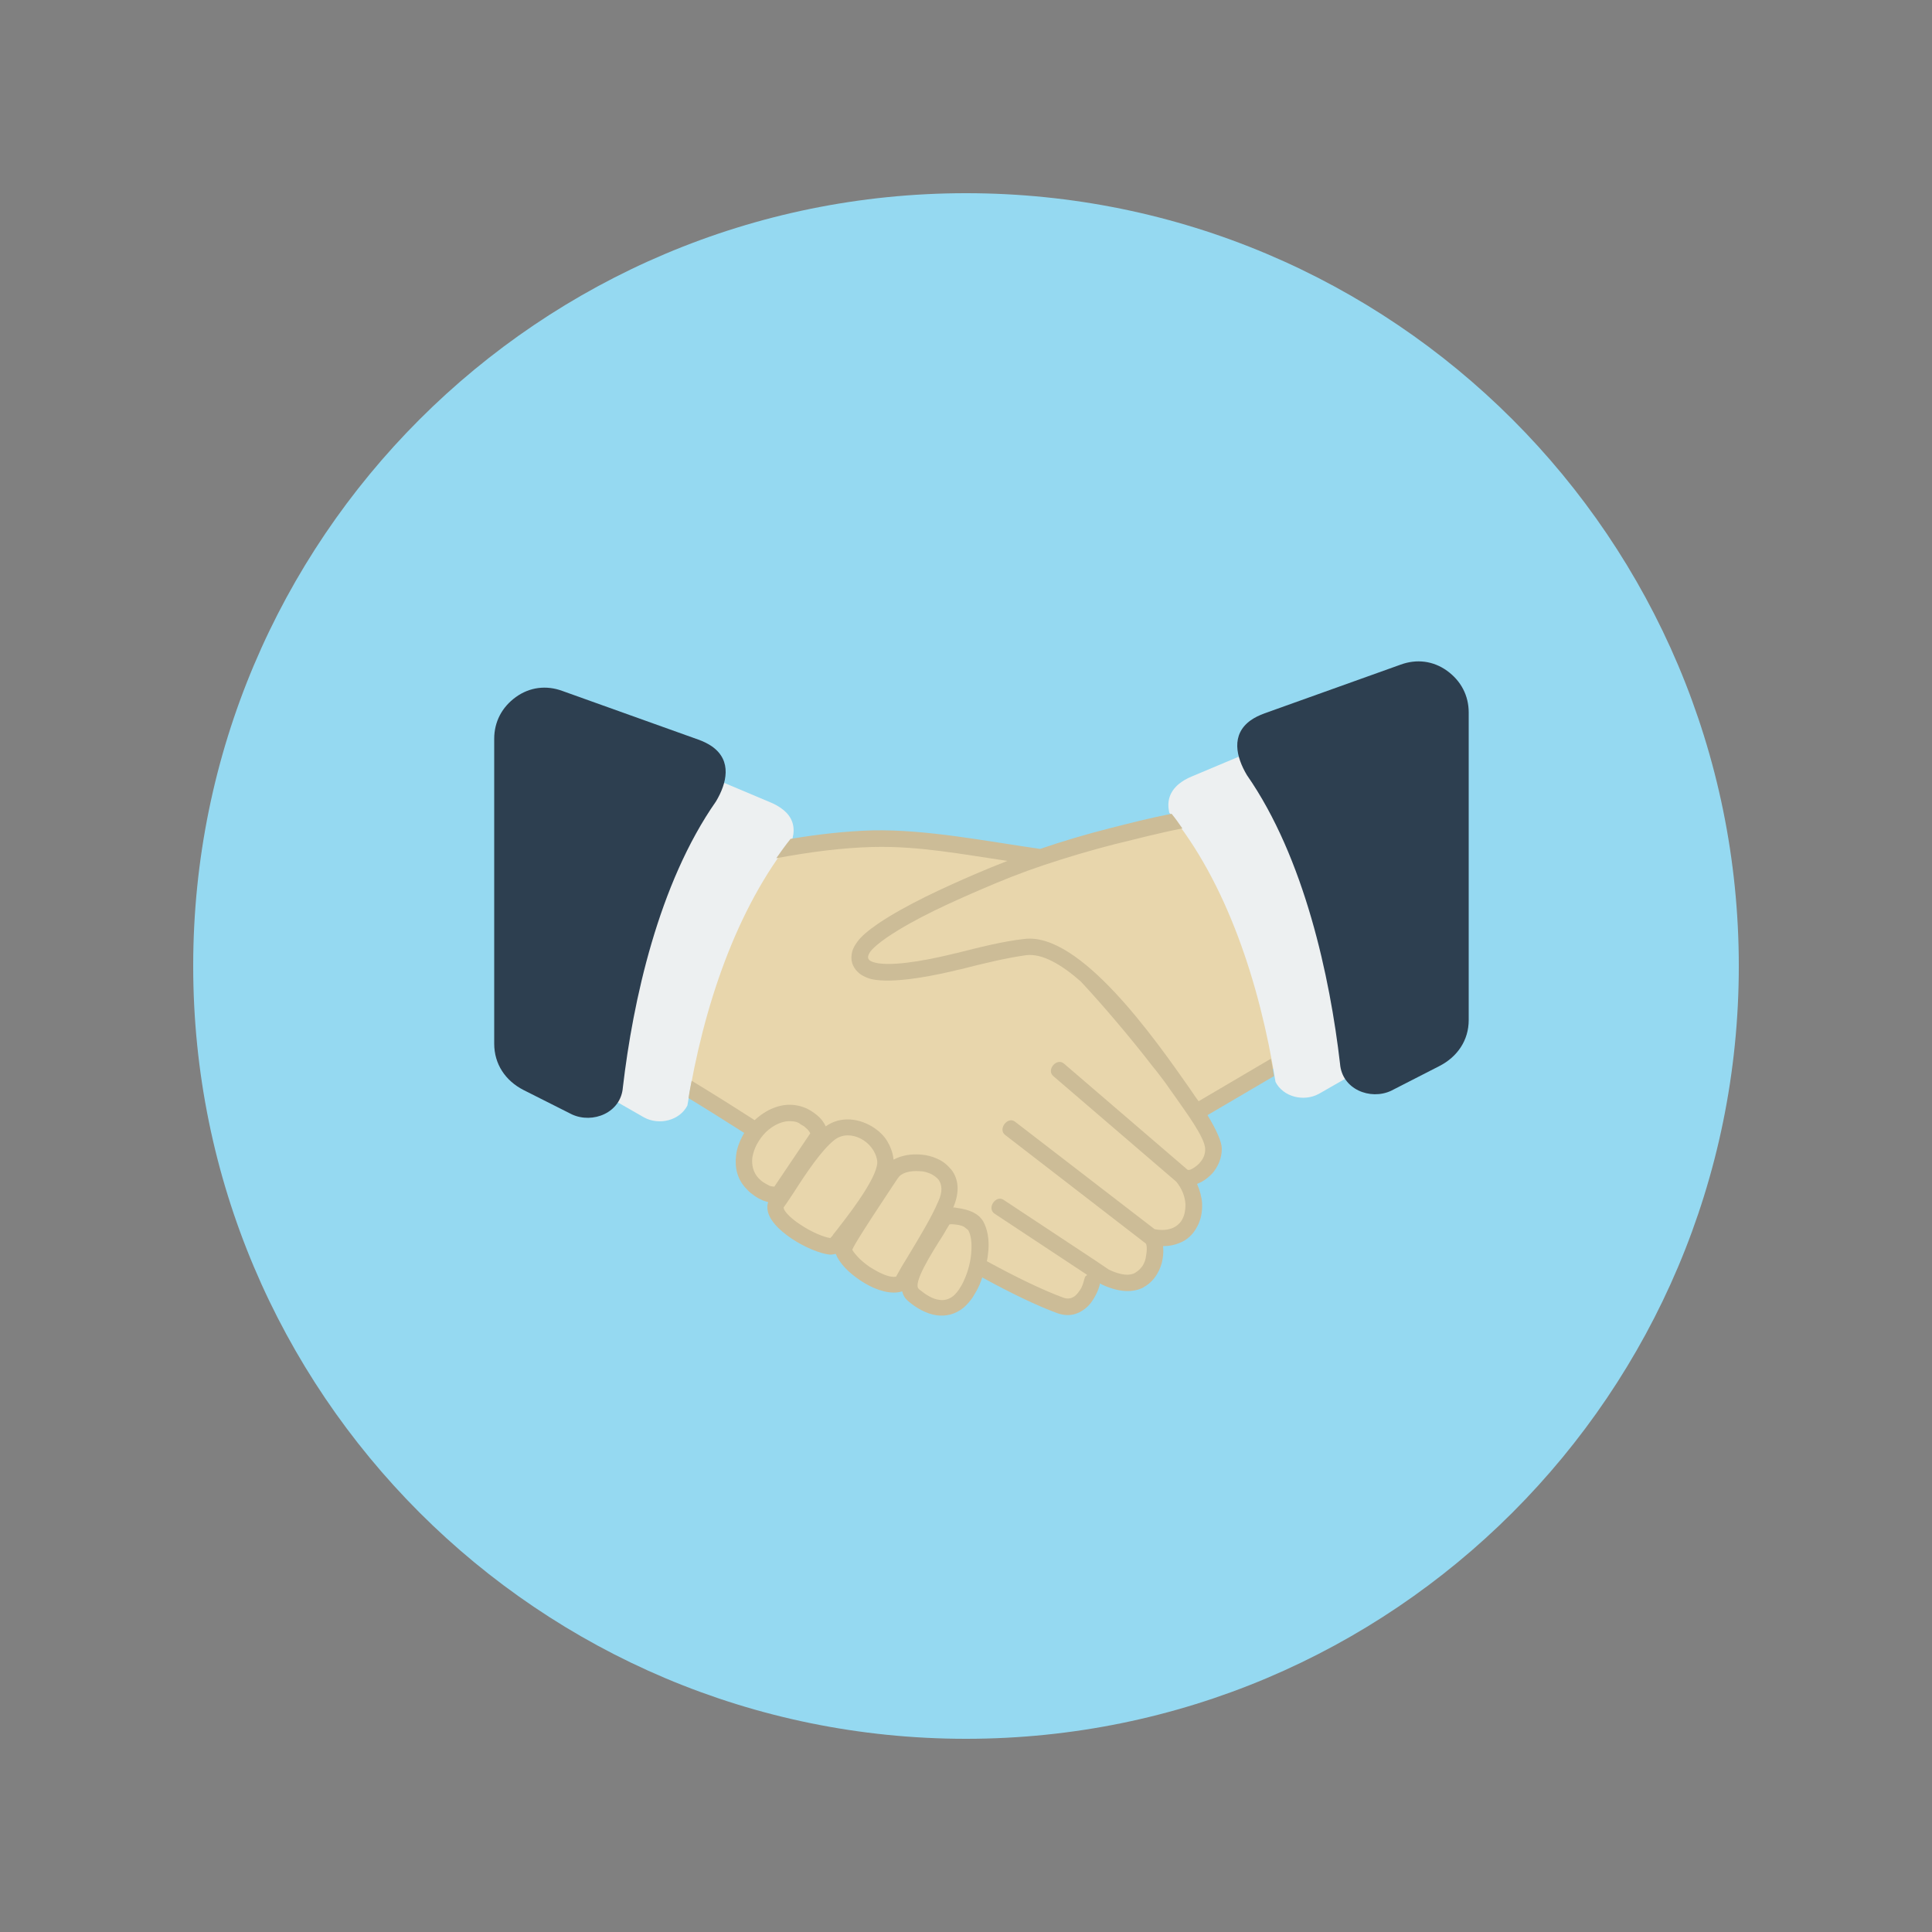 <?xml version="1.0" encoding="utf-8"?>
<!-- Generator: Adobe Illustrator 19.1.0, SVG Export Plug-In . SVG Version: 6.00 Build 0)  -->
<svg version="1.0" id="Layer_1" xmlns="http://www.w3.org/2000/svg" xmlns:xlink="http://www.w3.org/1999/xlink" x="0px" y="0px"
	 viewBox="0 0 500 500" enable-background="new 0 0 500 500" xml:space="preserve">
<rect x="0" y="0" width="500" height="500" fill="#808080" stroke="none"/>
<g>
	<path fill="#95D9F1" d="M450,250c0,110.5-89.5,200-200,200S50,360.5,50,250c0-110.5,89.5-200,200-200S450,139.5,450,250z"/>
</g>
<g>
	<defs>
		<path id="SVGID_11_" d="M450,250c0,110.5-89.5,200-200,200S50,360.5,50,250c0-110.5,89.5-200,200-200S450,139.5,450,250z"/>
	</defs>
	<clipPath id="SVGID_2_">
		<use xlink:href="#SVGID_11_"  overflow="visible"/>
	</clipPath>
</g>
<g>
	<path fill-rule="evenodd" clip-rule="evenodd" fill="#E8D6AC" d="M323.8,241.2c4.7,10.9,6.8,22.1,8.4,33.8L310,288l-0.8-0.9
		c3.1,4.7,5.1,8.5,5.1,10.5c0,5.5-6.1,8.6-8.1,6.9l0,0c5.9,7.2,2.8,18.2-8,15.8l0,0c2.6,2,1,16.6-11.9,10.3l-3.6-2.4
		c1.5,1.1-1.1,12.3-8.2,9.7c-5.9-2.2-13.2-5.8-21.4-10.3c-0.4,1.6-0.9,3-1.4,4.2c-0.9,2.1-2.1,4-3.5,5.1c-5.4,4.5-11-1.1-14.8-4.8
		c-4.9,2.5-16.7-6.8-14.9-9.7l-1.7-0.7c-0.4,0.6-1,1-1.8,0.9c-4.4-0.3-16.5-7.4-13.9-11.3l1.1-2.6c-0.6,0.9-2.7,0.6-3.7,0.1
		c-1.3-0.6-2.5-1.4-3.5-2.5c-3.8-3.9-2.5-9.7,0.8-13.7c-8-5-15.2-9.6-21-13c1.5-11.3,5.6-18.5,9.5-29.3c3.6-10.1,8.3-19.8,14.2-29
		c30.9-8.8,57.5-1.1,71.3,0.9c11.4-3.9,24.6-7.3,36.5-9.3C313.3,221.7,318.7,231,323.8,241.2z"/>
	<path fill-rule="evenodd" clip-rule="evenodd" fill="#EDF0F1" d="M330.1,280c2,3.9,7.3,5.2,11.2,3.1l11-6.3c4-2.3,6.4-6.3,6.1-10.9
		l-3.2-67.8c-0.2-3.9-2.1-7.2-5.5-9.2c-3.3-2.1-7.1-2.4-10.7-0.8l-30.7,12.9c-1.2,0.5-2.2,1.1-3.1,1.8c-2.7,2.2-3.2,4.8-2.6,7.5
		C317.4,228.3,326,254.4,330.1,280z"/>
	<path fill-rule="evenodd" clip-rule="evenodd" fill="#2D3F50" d="M346.8,275.3c0.5,6.6,7.8,9.5,13.2,7l12.5-6.4
		c4.7-2.4,7.6-6.7,7.6-11.9v-79.6c0-4.4-2-8.2-5.6-10.8c-3.6-2.6-7.9-3.1-12-1.6l-35.2,12.6c-1.4,0.5-2.6,1.1-3.6,1.8
		c-5.2,3.7-3.8,9.5-1,14.2C337.6,222,344.2,252.9,346.8,275.3z"/>
	<path fill-rule="evenodd" clip-rule="evenodd" fill="#EDF0F1" d="M177.9,286.1c-2,3.9-7.3,5.2-11.2,3.1l-11-6.3
		c-4-2.3-6.3-6.3-6.1-10.9l3.2-67.2c0.2-3.9,2.1-7.2,5.4-9.2c3.3-2.1,7.1-2.4,10.7-0.8l30.6,12.9c1.2,0.5,2.2,1.1,3.1,1.8
		c2.7,2.1,3.2,4.8,2.5,7.5C190.6,235.1,182,260.5,177.9,286.1z"/>
	<path fill-rule="evenodd" clip-rule="evenodd" fill="#2D3F50" d="M161.2,281.4c-0.5,6.6-7.8,9.5-13.2,7l-12.5-6.3
		c-4.7-2.4-7.6-6.7-7.6-12v-78.9c0-4.4,2-8.2,5.6-10.8c3.6-2.6,7.9-3.1,12-1.6l35.2,12.6c1.4,0.5,2.6,1.1,3.6,1.8
		c5.2,3.7,3.8,9.5,1,14.2C170.4,228.7,163.8,259.1,161.2,281.4z"/>
	<path fill-rule="evenodd" clip-rule="evenodd" fill="#CCBC97" d="M205.7,286c2.5,0.3,4.6,1.5,6.4,3.2l0,0l0,0
		c0.5,0.5,1.2,1.4,1.6,2.3c3.9-2.8,8.9-2.1,12.7,0.5c1.3,0.9,2.4,2,3.2,3.3c0.8,1.3,1.4,2.9,1.6,4.4c0,0.1,0,0.3,0.1,0.4
		c2-1.1,4.5-1.5,7-1.3c1.5,0.1,3,0.5,4.3,1.1c1.4,0.6,2.6,1.6,3.6,2.8c1.8,2.3,2.3,5.6,0.5,9.8c0.3,0,0.6,0,0.9,0.1
		c1.6,0.2,3.3,0.6,4.7,1.4c0.9,0.5,1.6,1.2,2.1,2c1.2,2.1,1.6,4.8,1.4,7.5c-0.1,1-0.2,2-0.4,2.9c7.5,4.1,14.3,7.4,19.7,9.4
		c1.3,0.5,2.3,0.2,3.1-0.4c0.6-0.5,1.1-1.2,1.6-2c0.4-0.8,0.7-1.8,0.9-2.6c0.1-0.7,0.8-0.7,0.6-0.9l-23.9-15.8
		c-2.1-1.4,0.3-4.9,2.3-3.6l23.9,15.8l0,0l3.4,2.3c3.2,1.5,5.4,1.6,6.8,0.8l0.1-0.1c0.7-0.4,1.3-1,1.8-1.7c0.5-0.8,0.8-1.7,0.9-2.6
		c0.3-1.6,0.2-3-0.1-3.2l0,0l-36.4-28.1c-1.9-1.5,0.7-4.9,2.6-3.4l36.1,27.8c1.9,0.4,3.5,0.2,4.7-0.3c1.1-0.5,2-1.3,2.5-2.3
		c0.6-1.1,0.8-2.4,0.8-3.8c-0.1-2-0.9-4.1-2.4-5.9l-31.8-27.3c-1.9-1.6,0.9-4.9,2.8-3.2l31.9,27.4c0.7,0.5,2.9-1.3,3.3-1.9
		c0.8-0.9,1.3-2,1.3-3.4c0-3-5.3-10-7.5-13.2c-0.9-1.2-1.8-2.6-2.9-4.1c-1-1.3-2-2.7-3.1-4c-6.1-7.9-13.2-16.2-18.7-22.1
		c-5-4.4-10-7.3-14.1-6.8c-5.2,0.7-11.3,2.2-17.2,3.7l-0.1,0c-5.6,1.4-15.7,3.5-21.6,2.7c-1.7-0.2-3.1-0.8-4.2-1.6h0
		c-1.5-1.2-2.4-2.9-2.1-4.9c0.1-1.1,0.6-2.2,1.5-3.4c1-1.4,2.8-2.9,5.4-4.7c7.3-4.9,17-9.3,25.1-12.8c2.8-1.2,5.5-2.3,8.3-3.4
		c-11.7-1.7-22.8-3.9-34.8-3.6c-8.1,0.2-16.3,1.3-25,2.9c1.2-1.7,2.4-3.4,3.7-5c7.3-1.2,14.2-2,21.2-2.2c13.9-0.3,29.4,2.8,43.4,4.8
		c5.8-2,11.9-3.8,18.2-5.4c4.7-1.2,10.6-2.7,15.8-3.7c1,1.2,1.9,2.5,2.8,3.8c-5.3,1-12.3,2.8-17.6,4.1c-6.3,1.6-12.6,3.5-18.3,5.4
		c-5.4,1.8-10.7,3.9-16,6.2c-7.9,3.4-17.3,7.6-24.4,12.4c-2.2,1.5-3.6,2.7-4.4,3.7c-1.5,2.1-0.2,2.7,2,3.1c5.3,0.8,15.2-1.4,20-2.6
		l0.1,0c5.9-1.5,12.2-3.1,17.7-3.7c14.4-1.8,33.7,25.7,42.8,38.7c0.9,1.3,1.6,2.4,2.3,3.3l18.7-11c0.3,1.5,0.6,3,0.8,4.5l-17.2,10.1
		c2.3,3.8,3.7,6.9,3.7,8.7c0,2.5-1,4.6-2.3,6.2c-0.9,1-1.9,1.8-3,2.4c-0.4,0.2-0.7,0.3-1.1,0.5c0.7,1.6,1.2,3.4,1.3,5
		c0.1,2.2-0.3,4.3-1.3,6.1c-1,1.9-2.5,3.4-4.6,4.2c-1.2,0.5-2.6,0.8-4.2,0.8c0.1,1,0.1,2.1-0.1,3.2c-0.2,1.4-0.7,2.8-1.5,4.1
		c-0.8,1.3-1.9,2.5-3.4,3.3l-0.1,0.1c-2.6,1.3-6.1,1.4-10.8-0.8c-0.1-0.1-0.2-0.1-0.3-0.2l-0.1-0.1c-0.2,1-0.6,2.1-1.2,3.2
		c-0.7,1.3-1.5,2.5-2.7,3.4c-1.9,1.5-4.3,2.2-7.3,1.1c-5.4-2-12-5.2-19.3-9.2c-0.2,0.7-0.5,1.3-0.7,1.9c-0.5,1.2-1.2,2.3-1.8,3.3
		c-0.7,1-1.5,1.9-2.3,2.6c-2.2,1.8-4.6,2.3-7,2h0l0,0c-2.7-0.4-5.3-1.9-7.4-3.7l0,0c-0.8-0.7-1.3-1.5-1.5-2.5
		c-2.8,0.9-6.5-0.2-9.7-2.1c-1.5-0.9-3-2-4.2-3.1c-1.3-1.2-2.3-2.5-2.9-3.6c-0.1-0.3-0.3-0.6-0.4-0.9c-0.5,0.1-1,0.2-1.5,0.2h0
		c-2.4-0.2-6.6-1.9-10-4.2c-1.6-1.1-3.1-2.3-4.2-3.6c-1.3-1.5-2.1-3.1-2-4.7c0-0.4,0.1-0.7,0.2-1.1c-0.5-0.1-0.9-0.3-1.3-0.4
		c-0.7-0.3-1.5-0.7-2.2-1.2v0c-0.7-0.5-1.4-1-2-1.7c-2.5-2.5-3.2-5.6-2.8-8.8c0.2-1.7,0.8-3.4,1.6-4.9l0,0v0
		c0.2-0.3,0.3-0.6,0.5-0.9c-5.2-3.3-10.1-6.4-14.4-9c0.2-1.5,0.5-3,0.8-4.5c4.8,2.9,10.4,6.4,16.3,10.2
		C198.2,287.2,201.9,285.5,205.7,286L205.7,286z M247.2,316.9c-0.7-0.1-1.2-0.1-1.5,0c-0.4,0.7-1,1.6-1.6,2.7c-3,4.7-8,12.6-6.3,14
		l0.1,0.1c1.6,1.3,3.4,2.5,5.2,2.7l0,0c1.2,0.2,2.5-0.1,3.6-1c0.5-0.4,1-1,1.5-1.7c0.5-0.8,1-1.6,1.4-2.6c0.9-2,1.7-4.8,1.8-7.6
		c0.1-2-0.1-3.8-0.8-5.1c-0.1-0.1-0.3-0.3-0.6-0.5C249.3,317.2,248.2,317,247.2,316.9L247.2,316.9z M235,325.1
		c2.9-4.8,6.2-10.3,7.7-13.9l0.1-0.2c1.2-2.6,1-4.4,0.1-5.7c-0.5-0.6-1.2-1.1-2-1.5c-0.9-0.4-1.9-0.7-2.9-0.7
		c-2.4-0.2-4.8,0.4-5.6,1.8l-0.1,0.1c-1.5,2.3-12,17.9-11.7,18.5c0.4,0.7,1.1,1.5,2,2.4c1,0.9,2.2,1.9,3.5,2.6
		c2.2,1.3,4.4,2.2,5.8,1.9C232.7,328.9,233.8,327,235,325.1L235,325.1z M205.5,308.5c-1,1.5-1.9,2.9-2.7,4c0,0.4,0.3,0.9,0.9,1.6
		c0.8,0.9,2,1.9,3.4,2.8c2.8,1.9,6.1,3.3,7.8,3.5c0.2-0.2,0.3-0.4,0.5-0.5c0-0.1,0.1-0.1,0.1-0.2c0.1-0.1,0.1-0.2,0.2-0.3
		c0.5-0.6,1.2-1.5,1.8-2.3c3.6-4.6,10.1-13.4,9.5-16.8c-0.8-4.9-6.9-8.3-10.9-5.4C212.7,297.5,208.7,303.5,205.5,308.5L205.5,308.5z
		 M206.2,290.4c-0.4-0.1-0.7-0.2-1.1-0.2c-2.4-0.3-4.9,0.9-6.9,2.8c-0.9,0.9-1.7,2-2.3,3.1l0,0c-0.6,1.1-1,2.3-1.2,3.5
		c-0.2,1.9,0.2,3.8,1.6,5.3c0.4,0.4,0.8,0.8,1.3,1.1l0,0l0,0c0.5,0.3,1,0.6,1.6,0.9c0.3,0.1,0.8,0.2,1.2,0.2l9.3-13.8
		c-0.2-0.4-0.5-0.8-0.7-1l0,0c-0.3-0.3-0.6-0.5-0.9-0.8c-0.3-0.2-0.7-0.4-1-0.6l0,0C206.9,290.7,206.5,290.5,206.2,290.4z"/>
</g>
</svg>
